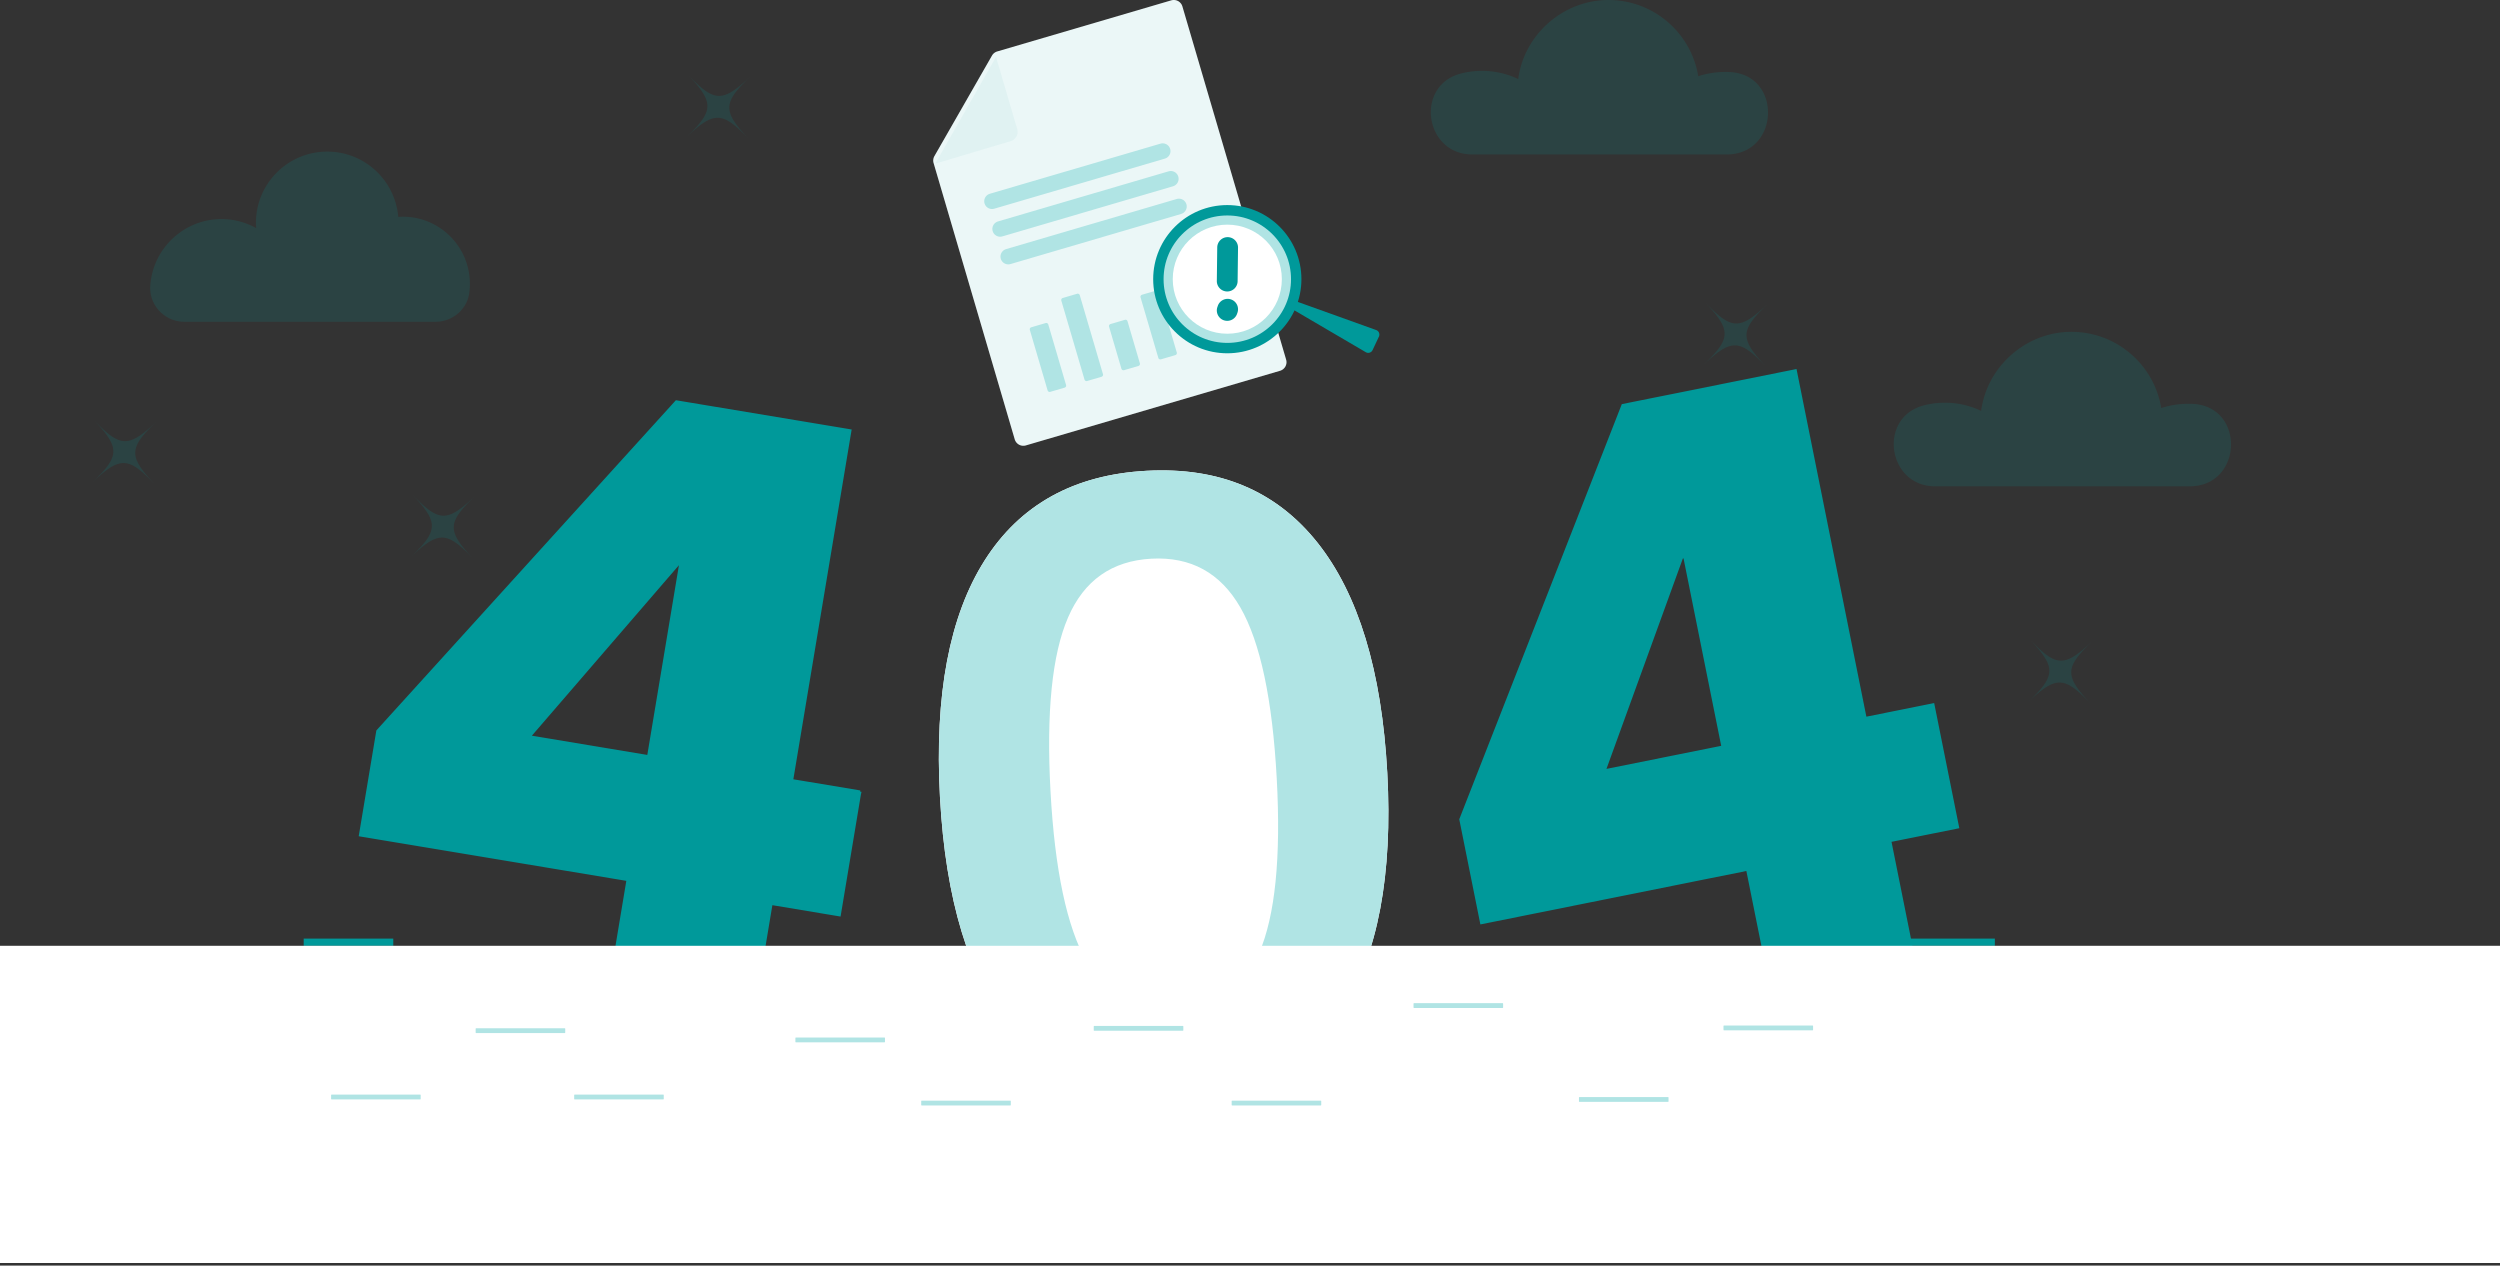 <svg width="962" height="487" fill="none" xmlns="http://www.w3.org/2000/svg"><rect width="100%" height="100%" fill="#333333" stroke="none"/><path d="M388.694 395.749c-15.853-19.843-24.855-49.529-26.999-89.04-2.132-39.287 3.605-69.656 17.221-91.102 13.616-21.447 34.373-32.929 62.283-34.446 27.907-1.514 49.791 7.657 65.645 27.5 15.854 19.852 24.851 49.419 26.983 88.706 2.132 39.292-3.605 69.71-17.213 91.27-13.607 21.56-34.368 33.095-62.271 34.612-27.911 1.514-49.787-7.649-65.645-27.5h-.004z" fill="#fff"/><path d="M388.694 395.749c-15.853-19.843-24.855-49.529-26.999-89.04-2.132-39.287 3.605-69.656 17.221-91.102 13.616-21.447 34.373-32.929 62.283-34.446 27.907-1.514 49.791 7.657 65.645 27.5 15.854 19.852 24.851 49.419 26.983 88.706 2.132 39.292-3.605 69.71-17.213 91.27-13.607 21.56-34.368 33.095-62.271 34.612-27.911 1.514-49.787-7.649-65.645-27.5h-.004z" fill="#B0E4E4"/><path d="M484.522 366.707c6.161-14.322 8.423-36.668 6.775-67.029-1.66-30.58-6.327-52.547-13.99-65.901-7.666-13.353-19.092-19.615-34.27-18.793-15.183.826-25.86 8.345-32.025 22.557-6.173 14.22-8.432 36.505-6.784 66.861 1.648 30.361 6.308 52.328 13.99 65.901 7.675 13.578 19.105 19.953 34.288 19.127 15.178-.822 25.851-8.398 32.016-22.728v.005z" fill="#fff"/><path d="M733.645 363.447v-1.775h33.47v1.775h-33.47zm-616.282 0v-1.775h33.471v1.775h-33.471z" fill="#00999A" stroke="#00999A"/><path d="M737.665 418.663h-34.063a.204.204 0 00-.204.203v1.445c0 .112.092.203.204.203h34.063a.203.203 0 00.204-.203v-1.445a.203.203 0 00-.204-.203z" fill="#C4D4DC"/><path d="M167.615 123.815c6.466 0 12.086-4.695 12.961-11.099.154-1.148.236-2.324.236-3.512 0-14.26-11.561-25.82-25.824-25.82a27.9 27.9 0 00-1.741.065c-1.18-14.061-12.961-25.108-27.329-25.108-15.15 0-27.435 12.28-27.435 27.432 0 .67.033 1.334.082 1.997a27.35 27.35 0 00-14.641-3.442c-13.779.63-25.104 11.653-26.076 25.409-.008.11-.016.22-.02.326-.444 7.482 5.607 13.756 13.102 13.756h96.685v-.004zm674.988 63.322c20.42 0 21.551-30.727 1.156-31.72a33.994 33.994 0 00-12.114 1.595c-2.731-16.633-17.164-29.323-34.572-29.323s-32.473 13.259-34.731 30.429a32.177 32.177 0 00-13.941-3.157c-2.787 0-5.498.354-8.078 1.017-17.855 4.598-14.107 31.163 4.33 31.163h97.958l-.008-.004zM664.447 59.436c20.415 0 21.542-30.719 1.156-31.712a34.138 34.138 0 00-12.114 1.59C650.758 12.687 636.329.001 618.929.001c-17.4 0-32.465 13.256-34.723 30.422a32.17 32.17 0 00-13.937-3.157 32.45 32.45 0 00-8.077 1.017c-17.852 4.597-14.104 31.15 4.329 31.15h97.926v.004zm-8.74 56.445c10.71 11.307 13.64 11.384 24.948.676-11.308 10.708-11.386 13.638-.675 24.945-10.711-11.307-13.64-11.384-24.949-.676 11.309-10.708 11.386-13.638.676-24.945zM264.285 28.302c10.71 11.307 13.64 11.384 24.948.675-11.308 10.71-11.385 13.639-.675 24.946-10.71-11.307-13.64-11.385-24.949-.676 11.309-10.709 11.386-13.638.676-24.945zM158.258 189.838c10.71 11.307 13.64 11.384 24.948.676-11.308 10.708-11.386 13.638-.676 24.945-10.71-11.307-13.64-11.384-24.948-.676 11.308-10.708 11.386-13.638.676-24.945zM35.691 161.162c10.71 11.307 13.64 11.384 24.948.675-11.308 10.709-11.385 13.639-.675 24.946-10.71-11.307-13.64-11.385-24.948-.676 11.308-10.709 11.385-13.638.675-24.945zm744.973 84.458c10.71 11.307 13.64 11.385 24.948.676-11.308 10.709-11.386 13.638-.675 24.945-10.711-11.307-13.64-11.384-24.949-.675 11.309-10.709 11.386-13.639.676-24.946z" fill="#00999A" fill-opacity=".16"/><path d="M394.765 171.391l97.796-28.717a3.452 3.452 0 002.34-4.289L454.986 2.482a3.452 3.452 0 00-4.289-2.34l-66.959 19.66a3.457 3.457 0 00-2.027 1.6l-22.145 38.66a3.46 3.46 0 00-.317 2.69l31.219 106.299a3.451 3.451 0 004.289 2.34h.008z" fill="#fff"/><path d="M394.765 171.391l97.796-28.717a3.452 3.452 0 002.34-4.289L454.986 2.482a3.452 3.452 0 00-4.289-2.34l-66.959 19.66a3.457 3.457 0 00-2.027 1.6l-22.145 38.66a3.46 3.46 0 00-.317 2.69l31.219 106.299a3.451 3.451 0 004.289 2.34h.008z" fill="#00999A" fill-opacity=".08"/><path d="M383.273 21.91l8.163 27.802a3.706 3.706 0 01-2.491 4.589l-29.062 8.67" fill="#00999A" fill-opacity=".05"/><path d="M402.372 124.312l-5.54 1.627a.814.814 0 00-.552 1.011l6.841 23.286a.814.814 0 001.01.551l5.541-1.627a.814.814 0 00.551-1.01l-6.841-23.286a.815.815 0 00-1.01-.552zm30.488-1.243l-5.54 1.627a.815.815 0 00-.552 1.01l4.755 16.186a.814.814 0 001.011.551l5.54-1.627a.814.814 0 00.551-1.01l-4.755-16.185a.814.814 0 00-1.01-.552zm12.113-11.273l-5.54 1.627a.814.814 0 00-.551 1.01l6.841 23.286a.813.813 0 001.01.552l5.54-1.627a.815.815 0 00.552-1.01l-6.841-23.286a.814.814 0 00-1.011-.552zm-30.488 1.243l-5.54 1.627a.815.815 0 00-.552 1.01l8.926 30.384a.814.814 0 001.011.551l5.54-1.627a.814.814 0 00.551-1.01l-8.926-30.383a.814.814 0 00-1.01-.552z" fill="#B0E4E4"/><path d="M381.727 77.436l65.677-19.282m-62.549 29.934l65.674-19.286M387.98 98.735l65.678-19.285" stroke="#B0E4E4" stroke-width="6" stroke-linecap="round" stroke-linejoin="round"/><path d="M529.388 127.476l-.001-.001-32.333-11.61-.993 1.793 29.747 17.435s0 0 0 0a1.348 1.348 0 001.903-.589l.037-.08.005-.005 2.4-5.1-.765-1.843zm0 0c.75.266 1.104 1.12.765 1.843l-.765-1.843z" fill="#00999A" stroke="#00999A"/><path d="M472.265 133.946c14.646 0 26.519-11.871 26.519-26.516 0-14.644-11.873-26.516-26.519-26.516-14.646 0-26.519 11.872-26.519 26.516 0 14.645 11.873 26.516 26.519 26.516z" fill="#B0E4E4"/><path d="M472.266 128.417c11.592 0 20.989-9.396 20.989-20.987 0-11.59-9.397-20.986-20.989-20.986s-20.989 9.396-20.989 20.986c0 11.591 9.397 20.987 20.989 20.987z" fill="#fff"/><path d="M472.265 133.946c14.646 0 26.519-11.871 26.519-26.516 0-14.644-11.873-26.516-26.519-26.516-14.646 0-26.519 11.872-26.519 26.516 0 14.645 11.873 26.516 26.519 26.516z" stroke="#00999A" stroke-width="4" stroke-linecap="round" stroke-linejoin="round"/><path fill-rule="evenodd" clip-rule="evenodd" d="M473.697 115.219a4 4 0 012.479 5.085l-.159.46a4 4 0 11-7.564-2.605l.159-.46a4.001 4.001 0 015.085-2.48zm-1.255-23.964a4 4 0 013.951 4.049l-.159 12.946a4 4 0 01-7.999-.098l.158-12.947a4 4 0 014.049-3.95z" fill="#00999A"/><path d="M727.367 324.035l10.384 51.683-54.878 11.025-10.384-51.683-.098-.49-.491.098-101.858 20.465-8.003-39.833 62.399-159.355 66.469-13.356 26.783 133.285.099.49.49-.098 25.597-5.143 9.48 47.181-25.598 5.143-.49.098.099.49zm-79.749-109.65l-.354-.128-29.567 81.439-.303.836.872-.175 44.151-8.87.49-.098-.099-.491-14.584-72.573-.606.06zm-316.667 90.267l-7.912 47.464-25.75-4.291-.493-.083-.082.494-8.667 51.997-55.214-9.202 8.667-51.997.082-.493-.493-.083-102.482-17.079 6.681-40.078 114.978-126.763 66.876 11.147-22.355 134.1-.082.494.493.082 25.753 4.291zm-69.202-87.09l.293-1.759-1.165 1.351-56.591 65.612-.581.673.878.146 44.419 7.401.493.083.082-.494 12.172-73.013z" fill="#00999A" stroke="#00999A"/><path d="M962 363.943H0v122.061h962V363.943z" fill="#fff"/><path d="M161.673 421.202H127.61a.203.203 0 00-.204.203v1.444c0 .113.091.204.204.204h34.063a.204.204 0 00.204-.204v-1.444a.203.203 0 00-.204-.203zm93.535 0h-34.063a.203.203 0 00-.204.203v1.444c0 .113.091.204.204.204h34.063a.204.204 0 00.204-.204v-1.444a.203.203 0 00-.204-.203zm85.129-21.967h-34.063a.203.203 0 00-.204.203v1.444c0 .113.091.204.204.204h34.063a.204.204 0 00.204-.204v-1.444a.203.203 0 00-.204-.203zm48.414 24.29h-34.063a.203.203 0 00-.204.203v1.445c0 .112.091.203.204.203h34.063a.203.203 0 00.204-.203v-1.445a.203.203 0 00-.204-.203zm119.457 0h-34.063a.203.203 0 00-.204.203v1.445c0 .112.091.203.204.203h34.063a.203.203 0 00.204-.203v-1.445a.203.203 0 00-.204-.203zm133.641-1.371h-34.064a.203.203 0 00-.203.203v1.445c0 .112.091.203.203.203h34.064a.203.203 0 00.203-.203v-1.445a.203.203 0 00-.203-.203zm-424.551-26.479h-34.063a.203.203 0 00-.204.203v1.444c0 .113.091.204.204.204h34.063a.204.204 0 00.204-.204v-1.444a.203.203 0 00-.204-.203zm237.844-.9h-34.064a.203.203 0 00-.203.204v1.444c0 .113.091.204.203.204h34.064a.203.203 0 00.203-.204v-1.444a.203.203 0 00-.203-.204zm242.328-.146h-34.063a.203.203 0 00-.204.203v1.445c0 .112.091.203.204.203h34.063a.203.203 0 00.203-.203v-1.445a.203.203 0 00-.203-.203zm-119.277-8.614h-34.064a.203.203 0 00-.203.204v1.444c0 .113.091.204.203.204h34.064a.203.203 0 00.203-.204v-1.444a.203.203 0 00-.203-.204z" fill="#B0E4E4"/></svg>